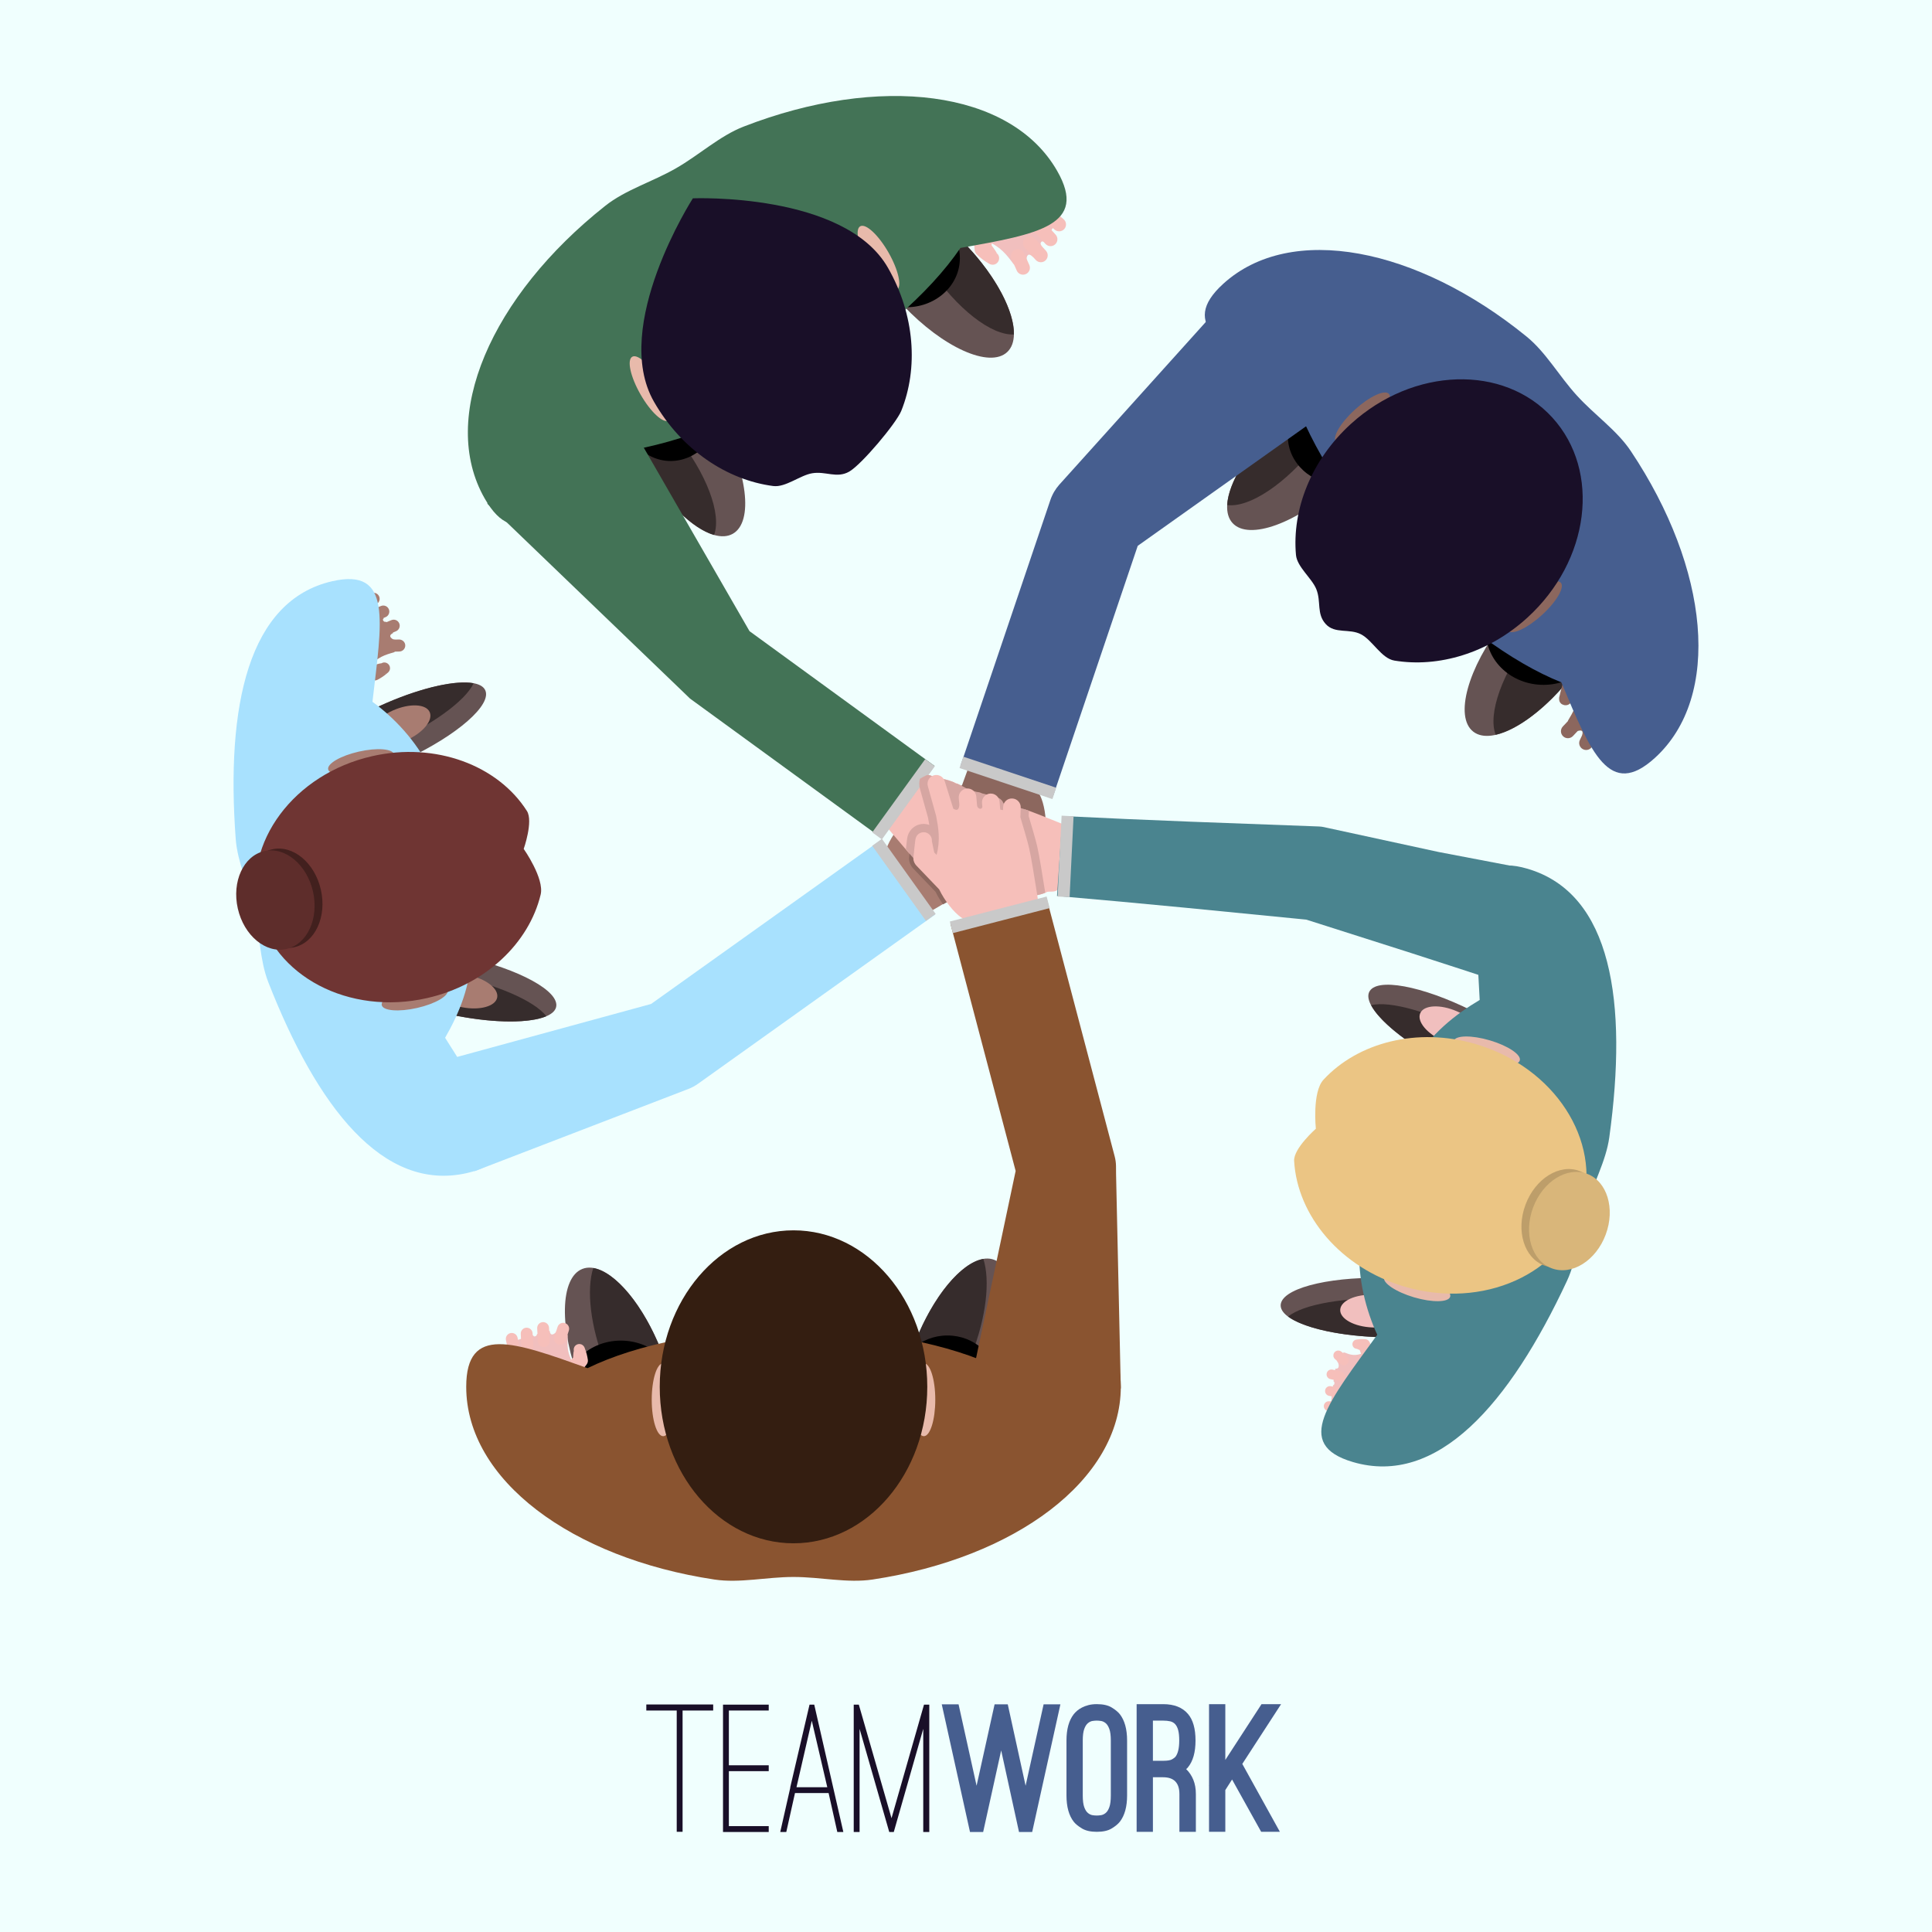 <?xml version="1.0" encoding="utf-8"?>
<!-- Generator: Adobe Illustrator 27.5.0, SVG Export Plug-In . SVG Version: 6.00 Build 0)  -->
<svg version="1.1" id="Layer_1" xmlns="http://www.w3.org/2000/svg" xmlns:xlink="http://www.w3.org/1999/xlink" x="0px" y="0px"
	 viewBox="0 0 450 450" style="enable-background:new 0 0 450 450;" xml:space="preserve">
<rect style="fill:#F0FFFE;" width="450" height="450"/>
<g>
	<g>
		<path style="fill:#655353;" d="M373.31,131.698c4.432,3.45,1.268,14.915-7.061,25.605c-8.329,10.692-18.673,16.563-23.1,13.112
			c-4.43-3.45-1.268-14.915,7.063-25.605C358.541,134.119,368.885,128.248,373.31,131.698z"/>
		<path style="fill:#362C2C;" d="M356.906,147.614c-7.082,9.088-10.41,18.721-8.532,23.526c5.101-1.15,11.985-6.278,17.875-13.837
			c7.083-9.089,10.41-18.719,8.53-23.526C369.68,134.927,362.793,140.056,356.906,147.614z"/>
	</g>
	<g>
		<path style="fill:#655353;" d="M323.304,88.706c3.789,4.142-1.248,14.916-11.25,24.06c-10.002,9.148-21.183,13.205-24.971,9.061
			c-3.788-4.142,1.249-14.916,11.253-24.062C308.337,88.62,319.515,84.563,323.304,88.706z"/>
		<path style="fill:#362C2C;" d="M285.838,117.638c5.114,0.679,13.663-4.908,20.766-14.022c4.297-5.517,7.204-11.23,8.419-15.952
			c-4.884,1.324-10.976,4.878-16.687,10.102C290.816,104.639,286.106,112.432,285.838,117.638z"/>
	</g>
	<path d="M324.564,101.595c0,6.236-5.508,11.291-12.303,11.291c-6.792,0-12.301-5.055-12.301-11.291
		c0-6.236,5.509-11.293,12.301-11.293C319.057,90.302,324.564,95.358,324.564,101.595z"/>
	<path d="M372.864,147.251c0,6.772-5.98,12.263-13.36,12.263c-7.377,0-13.358-5.491-13.358-12.263
		c0-6.773,5.982-12.263,13.358-12.263C366.884,134.988,372.864,140.479,372.864,147.251z"/>
	<path style="fill:#8C675E;" d="M221.092,191.682c-0.446,1.535-1.292,5.49-1.656,7.216l-1.115,1.871
		c-0.571,0.951-0.255,2.186,0.695,2.752c0.953,0.565,2.184,0.256,2.752-0.7l0.371-0.619c0.158,0.131,0.332,0.273,0.497,0.409
		l-0.737,1.687c-0.444,1.014,0.019,2.201,1.033,2.644c1.02,0.443,2.202-0.02,2.645-1.037l0.325-0.756
		c0.267-0.339,0.527-0.278,0.701-0.134c0.14,0.104,0.385,0.342,0.24,0.912l-0.844,1.927c-0.445,1.014,0.011,2.2,1.029,2.644
		c1.021,0.447,2.204-0.016,2.646-1.031l0.565-1.282c0.161-0.294,0.436-0.737,0.784-0.855c0.456-0.157,0.841,0.41,1.027,0.926
		l-0.199,1.958c-0.113,1.103,0.684,2.091,1.791,2.203c1.102,0.115,2.089-0.686,2.204-1.787l0.216-2.116
		c0.032-0.045,0.084-0.105,0.099-0.145c0.816-2.536,1.818-5.252,4.197-7.768l0.181,0.666l-0.263,0.884l-0.3,0.968l-0.141,0.456
		l-0.058,0.185c0.016-0.052,0.084-0.142,0.179-0.237c-0.141,0.173-0.268,0.365-0.347,0.588c-0.049,0.158-0.122,0.38-0.11,0.757
		c0.002,0.358,0.198,0.946,0.607,1.311c0.899,0.696,1.397,0.51,1.591,0.496c0.548-0.048,1.282-0.737,1.376-1.004l0.194-0.264
		l0.326-0.462l0.614-0.877l1.191-1.742c0.27-0.396,0.377-0.91,0.241-1.41l-0.086-0.315l-1.971-7.314
		c0.146-2.959-0.407-6.099-1.288-7.929c-0.037-0.083-0.088-0.168-0.141-0.251c-0.345-0.535,0.057-2.189-0.746-2.776
		c-4.343-3.174-15.057-5.678-15.057-5.678S222.191,187.856,221.092,191.682z M240.27,203.261c-0.031,0.025-0.064,0.045-0.095,0.068
		C240.209,203.306,240.236,203.283,240.27,203.261z M243.139,205.328c0.083-0.234,0.105-0.476,0.095-0.708
		c-0.002,0.007,0.002,0.015,0.002,0.017C243.249,204.99,243.185,205.192,243.139,205.328z"/>
	<path style="fill:#8C675E;" d="M389.771,157.086c0,0-7.181-5.223-11.411-6.199c-0.781-0.181-1.579,0.936-2.09,1.009
		c-0.078,0.011-0.154,0.025-0.227,0.045c-1.583,0.428-3.792,1.748-5.522,3.397l-5.505,2.656l-0.237,0.113
		c-0.376,0.181-0.634,0.518-0.735,0.891l-0.433,1.646l-0.214,0.837l-0.107,0.443l-0.064,0.259c-0.111,0.198-0.144,1.009,0.114,1.369
		c0.094,0.128,0.244,0.529,1.143,0.71c0.44,0.059,0.901-0.132,1.121-0.321c0.238-0.191,0.334-0.353,0.405-0.467
		c0.096-0.165,0.148-0.344,0.175-0.52c-0.008,0.108-0.027,0.196-0.051,0.235l0.083-0.133l0.203-0.327l0.435-0.694l0.401-0.627
		l0.502-0.241c-0.281,2.78-1.412,4.826-2.529,6.662c-0.017,0.03-0.024,0.094-0.038,0.138l-1.177,1.247
		c-0.61,0.651-0.58,1.676,0.072,2.29c0.652,0.616,1.675,0.582,2.289-0.068l1.091-1.157c0.411-0.157,0.961-0.22,1.109,0.138
		c0.11,0.278-0.016,0.679-0.11,0.934l-0.483,1.018c-0.388,0.807-0.045,1.775,0.766,2.16c0.808,0.388,1.772,0.043,2.158-0.765
		l0.729-1.532c0.273-0.389,0.547-0.365,0.684-0.334c0.179,0.032,0.355,0.158,0.288,0.498l-0.289,0.598
		c-0.388,0.808-0.045,1.774,0.762,2.163c0.808,0.386,1.777,0.042,2.159-0.763l0.642-1.339c0.171,0.028,0.349,0.059,0.513,0.087
		l-0.184,0.554c-0.282,0.849,0.177,1.766,1.027,2.049c0.846,0.281,1.768-0.178,2.048-1.028l0.554-1.667
		c0.859-1.132,2.829-3.737,3.531-4.818C385.127,165.539,389.771,157.086,389.771,157.086z M366.188,162.721
		c-0.002-0.031-0.007-0.063-0.008-0.094C366.184,162.66,366.185,162.688,366.188,162.721z M363.776,161.54
		c0.003,0,0.007-0.002,0.011-0.006c-0.146,0.117-0.281,0.258-0.383,0.431C363.463,161.864,363.552,161.719,363.776,161.54z"/>
	<g>
		<path style="fill:#465E8F;" d="M300.409,89.437c3.491,11.915,12.306,26.75,25.043,40.744
			c12.739,13.993,26.687,24.158,38.22,28.749c6.902,16.546,11.275,27.171,21.784,17.601c15.708-14.302,12.662-44.128-5.608-71.468
			c-3.248-4.862-8.391-8.353-12.579-12.952c-4.192-4.606-7.192-10.06-11.729-13.742c-25.51-20.748-54.914-26.567-70.621-12.267
			C274.408,75.669,284.58,81.016,300.409,89.437z"/>
		<g>
			<path style="fill:#8C675E;" d="M315.585,95.415c3.404-3.097,6.947-4.74,7.917-3.671c0.971,1.064-0.996,4.44-4.396,7.533
				c-3.4,3.096-6.945,4.741-7.914,3.672C310.217,101.883,312.191,98.507,315.585,95.415z"/>
			<path style="fill:#8C675E;" d="M359.14,143.252c3.401-3.094,5.368-6.467,4.397-7.533c-0.973-1.069-4.515,0.575-7.916,3.671
				c-3.399,3.095-5.369,6.468-4.397,7.535C352.194,147.992,355.741,146.348,359.14,143.252z"/>
			<path style="fill:#190F28;" d="M314.643,98.743c14.577-13.271,35.6-13.925,46.945-1.463c11.352,12.462,8.722,33.331-5.854,46.604
				c-9.113,8.296-20.737,11.667-30.946,9.98c-3.038-0.499-5.096-4.725-7.781-6.121c-2.728-1.42-6.073-0.034-8.221-2.391
				c-2.185-2.4-1.022-5.198-2.185-8.106c-1.025-2.566-4.492-5.194-4.743-7.989C300.91,118.764,305.343,107.21,314.643,98.743z"/>
		</g>
		<g>
			<g>
				<path style="fill:#465E8F;" d="M312.286,93.552l-49.345,35.045l3.201-4.837l-20.935,61.896l-21.497-7.271l20.935-61.896
					c0.467-1.381,1.193-2.602,2.107-3.626l1.094-1.212l40.499-44.979L312.286,93.552z"/>
			</g>
		</g>
	</g>
	<g>
		
			<rect x="233.442" y="169.684" transform="matrix(0.317 -0.948 0.948 0.317 -11.372 346.4)" style="fill:#C9C9C9;" width="2.79" height="22.824"/>
	</g>
</g>
<g>
	<g>
		<g>
			<path style="fill:#655353;" d="M69.346,180.191c-0.644-3.893,8.653-11.278,20.76-16.496c12.107-5.216,22.441-6.289,23.08-2.395
				c0.642,3.894-8.656,11.278-20.761,16.495C80.318,183.012,69.983,184.085,69.346,180.191z"/>
			<path style="fill:#362C2C;" d="M89.926,173.669c10.294-4.435,18.533-10.43,20.382-14.522c-3.989-0.744-11.643,0.861-20.202,4.548
				c-10.294,4.435-18.532,10.43-20.381,14.523C73.714,178.962,81.369,177.358,89.926,173.669z"/>
		</g>
		<path style="fill:#A87C71;" d="M86.095,172.032c-0.849-1.925,1.595-4.865,5.459-6.568c3.864-1.702,7.684-1.521,8.532,0.401
			c0.848,1.925-1.596,4.864-5.459,6.566C90.763,174.136,86.942,173.956,86.095,172.032z"/>
	</g>
	<g>
		<g>
			<path style="fill:#655353;" d="M82.688,225.033c0.216,3.94,10.893,9.135,23.843,11.604c12.95,2.467,23.272,1.273,23.05-2.666
				c-0.217-3.939-10.894-9.134-23.843-11.602C92.788,219.9,82.466,221.092,82.688,225.033z"/>
			<path style="fill:#362C2C;" d="M104.192,226.939c11.011,2.096,20.353,6.164,23.045,9.758c-3.733,1.59-11.553,1.684-20.708-0.061
				c-11.011-2.1-20.351-6.166-23.045-9.762C87.219,225.285,95.039,225.192,104.192,226.939z"/>
		</g>
		<path style="fill:#A87C71;" d="M100.808,229.365c-0.411,2.064,2.612,4.404,6.753,5.229c4.14,0.824,7.83-0.178,8.241-2.24
			c0.411-2.061-2.612-4.402-6.753-5.227C104.908,226.303,101.218,227.307,100.808,229.365z"/>
	</g>
	<g>
		<g>
			<path style="fill:#A87C71;" d="M70.747,142.648c0,0,7.221-2.425,9.695-3.015c1.284-0.308,5.225-0.876,5.225-0.876
				s1.811,2.422,3.723,5.269c-0.287,0.184-0.207,0.408-0.103,0.563c0.073,0.108,0.238,0.322,0.626,0.229
				c0.585,0.886,1.152,1.783,1.646,2.615c-0.154,0.08-0.574,0.303-0.657,0.607c-0.137,0.516,0.854,1.048,1.074,0.952
				c1.582,0.369,0.277,2.802-0.271,2.962c-1.863,0.52-3.883,1.113-5.628,3.328c-1.744,2.227-6.991,1.289-9.263-0.151
				c-0.056-0.035-0.112-0.075-0.168-0.122c-0.358-0.292-1.43-0.093-1.832-0.731C72.637,150.831,70.747,142.648,70.747,142.648z"/>
		</g>
		<g>
			<path style="fill:#A87C71;" d="M85.541,141.772c-0.476,0-0.94-0.242-1.204-0.68c-0.399-0.664-0.185-1.526,0.479-1.925
				l1.487-0.895c0.665-0.399,1.526-0.185,1.925,0.479c0.399,0.664,0.185,1.525-0.479,1.925l-1.486,0.894
				C86.037,141.708,85.787,141.772,85.541,141.772z"/>
		</g>
		<g>
			<path style="fill:#A87C71;" d="M86.421,145.026c-0.551,0-1.074-0.327-1.297-0.868c-0.295-0.716,0.045-1.537,0.761-1.832
				l2.856-1.179c0.715-0.295,1.536,0.045,1.832,0.762c0.296,0.715-0.045,1.536-0.761,1.832l-2.856,1.179
				C86.78,144.992,86.599,145.026,86.421,145.026z"/>
		</g>
		<g>
			<path style="fill:#A87C71;" d="M88.848,148.321c-0.551,0-1.073-0.326-1.297-0.866c-0.296-0.715,0.043-1.537,0.76-1.833
				l2.851-1.181c0.715-0.296,1.536,0.044,1.833,0.76c0.296,0.715-0.043,1.536-0.76,1.833l-2.851,1.181
				C89.208,148.287,89.026,148.321,88.848,148.321z"/>
		</g>
		<g>
			<path style="fill:#A87C71;" d="M90.525,151.813c-0.759,0-1.383-0.606-1.402-1.368c-0.019-0.775,0.594-1.417,1.368-1.437
				l2.466-0.06c0.772,0.016,1.418,0.594,1.437,1.369c0.019,0.774-0.594,1.417-1.368,1.436l-2.467,0.06
				C90.548,151.813,90.536,151.813,90.525,151.813z"/>
		</g>
		<g>
			<path style="fill:#A87C71;" d="M81.62,152.616c1.071,0.34,2.115,0.75,3.156,1.167c1.042,0.415,2.068,0.869,3.089,1.335
				l-1.364,0.031c0.403-0.152,0.811-0.297,1.228-0.414c0.207-0.064,0.418-0.115,0.624-0.163l0.299-0.058
				c0.05-0.01,0.082-0.014,0.11-0.011c-0.001,0.006-0.021,0.022-0.029,0.034l-0.015,0.02c0.02-0.014-0.038,0.027-0.101,0.083
				c-0.056,0.05-0.112,0.109-0.163,0.176c-0.102,0.133-0.182,0.296-0.222,0.456c-0.031,0.194-0.072,0.199-0.015,0.629
				c0.038,0.193,0.153,0.471,0.386,0.688c0.229,0.219,0.526,0.323,0.731,0.345c0.104,0.013,0.193,0.012,0.267,0.006l0.114-0.015
				l0.01-0.003l0.021-0.007c0.027-0.009,0.054-0.021,0.079-0.034c-0.688,0.211-1.416-0.175-1.627-0.863
				c-0.211-0.688,0.175-1.417,0.864-1.628l0.159-0.054l0.041-0.012l0.02-0.006l0.119-0.015c0.076-0.005,0.166-0.006,0.273,0.007
				c0.208,0.022,0.508,0.126,0.741,0.346c0.236,0.216,0.355,0.495,0.396,0.688c0.069,0.429,0.017,0.44-0.017,0.64
				c-0.046,0.163-0.129,0.332-0.237,0.47c-0.054,0.069-0.112,0.13-0.171,0.183l-0.108,0.089l-0.05,0.042l-0.098,0.078l-0.18,0.146
				l-0.288,0.238c-0.187,0.145-0.372,0.283-0.563,0.408c-0.376,0.256-0.766,0.479-1.161,0.688c-0.379,0.2-0.805,0.221-1.18,0.094
				l-0.185-0.063c-1.062-0.365-2.119-0.743-3.16-1.159c-1.042-0.413-2.081-0.835-3.093-1.326c-0.873-0.423-1.239-1.474-0.816-2.348
				C79.891,152.727,80.8,152.354,81.62,152.616z"/>
		</g>
	</g>
	<path style="fill:#A87C71;" d="M234.535,199.468c-0.349-1.004-1.444-1.539-2.452-1.188l-0.656,0.228
		c-0.035-0.197-0.072-0.4-0.11-0.607l1.583-0.785c0.953-0.473,1.342-1.628,0.869-2.581c-0.472-0.954-1.626-1.344-2.582-0.87
		l-0.755,0.375c-0.374,0.065-0.506-0.149-0.549-0.357c-0.036-0.156-0.069-0.483,0.384-0.813l1.816-0.898
		c0.953-0.472,1.344-1.627,0.872-2.58c-0.473-0.954-1.626-1.344-2.581-0.873l-1.272,0.629c-0.307,0.108-0.746,0.224-1.038,0.109
		c-0.416-0.164-0.38-0.796-0.215-1.285l1.391-1.346c0.765-0.74-1.934-2.649-2.699-1.91l-1.413,0.528
		c-0.076,0.021-0.142,0.046-0.192,0.077c-2.188,1.37-4.567,2.82-7.913,3.186l0.312-0.672l0.738-0.485l0.82-0.529l0.393-0.249
		c0.055-0.035,0.11-0.07,0.14-0.094c0.116-0.04,0.23-0.091,0.34-0.156c0.052-0.028,0.061-0.028,0.146-0.081l0.063-0.041
		c0.018-0.013,0.023-0.01,0.145-0.112c0.045-0.04,0.088-0.081,0.13-0.125l0.061-0.065c0.039-0.076-0.047,0.129,0.26-0.399
		c0.105-0.219,0.196-0.544,0.171-0.902c-0.021-0.358-0.168-0.705-0.332-0.929c-0.16-0.226-0.348-0.373-0.45-0.443
		c-0.056-0.038-0.115-0.074-0.18-0.107c-0.253-0.136-0.578-0.214-0.867-0.21c-0.071,0.001-0.142,0.005-0.208,0.014l-0.035,0.004
		l-0.041,0.006l-0.08,0.014l-0.134,0.029l-0.104,0.027l-0.121,0.032l-0.311,0.08l-0.52,0.134l-0.991,0.266l-1.953,0.543h0
		c-0.501,0.23-0.93,0.634-1.18,1.173l-3.041,6.536c-1.947,2.088-3.485,4.771-3.973,6.669c-0.022,0.085-0.04,0.178-0.052,0.271
		c-0.078,0.609-1.394,1.575-1.164,2.504c1.229,5.011,7.556,13.462,7.556,13.462s9.975-5.659,13.142-7.79
		c1.269-0.852,4.331-3.23,5.671-4.278l1.974-0.685C234.352,201.571,234.884,200.473,234.535,199.468z M217.856,183.285l0.037-0.024
		c0.051-0.029,0.023-0.008,0.041-0.015c-0.097,0.058-0.184,0.126-0.266,0.197c0.022-0.021,0.043-0.045,0.067-0.065
		C217.848,183.284,217.846,183.292,217.856,183.285z M217.542,183.575c-0.005,0.005-0.009,0.01-0.014,0.015
		C217.534,183.582,217.539,183.577,217.542,183.575z M216.42,188.435l0.001-0.001L216.42,188.435L216.42,188.435z"/>
	<g>
		<g>
			<path style="fill:#A8E1FE;" d="M102.111,247.371l50.908-13.904l-2.892,1.463l55.167-39.371l12.479,17.486l-55.168,39.369
				c-0.71,0.508-1.461,0.91-2.238,1.215l-0.654,0.25l-49.254,18.945L102.111,247.371z"/>
		</g>
	</g>
	<g>
		<path style="fill:#A8E1FE;" d="M103.673,241.719c3.225-5.598,6.045-12.256,6.14-20.042c0.095-8.522-2.401-11.314-4.825-21.328
			c-2.14-10.071-1.096-13.666-4.864-21.31c-3.228-6.537-8.367-11.923-13.373-15.576c2.184-18.788,4.65-31.271-9.339-28.091
			c-19.602,4.455-24.806,29.042-22.505,60.087c0.425,5.516,3.025,10.792,4.329,16.528c1.306,5.751,1.244,11.636,3.257,16.792
			c11.339,28.982,26.648,48.912,46.25,44.455C123.354,269.914,114.403,258.945,103.673,241.719z"/>
		<g>
			<g>
				<path style="fill:#A87C71;" d="M97.145,234.775c-4.248,0.965-7.926,0.674-8.23-0.664c-0.3-1.324,2.887-3.186,7.135-4.154
					c4.247-0.965,7.934-0.664,8.235,0.66C104.588,231.955,101.391,233.811,97.145,234.775z"/>
				<path style="fill:#A87C71;" d="M83.574,175.066c-4.247,0.964-7.437,2.817-7.134,4.155c0.301,1.322,3.982,1.629,8.229,0.665
					c4.249-0.965,7.441-2.836,7.14-4.159C91.506,174.392,87.82,174.1,83.574,175.066z"/>
				<path style="fill:#6F3533;" d="M99.479,232.473c-18.2,4.141-35.824-5.121-39.361-20.685
					c-3.536-15.555,8.355-31.523,26.554-35.659c14.852-3.375,29.314,2.165,36.058,12.766c1.523,2.402-0.748,8.832-0.748,8.832
					s4.854,6.887,3.947,10.638C123.225,219.615,113.132,229.373,99.479,232.473z"/>
			</g>
		</g>
		<path style="fill:#42201E;" d="M68.568,220.618c-4.83,1.1-9.923-3.112-11.354-9.413c-1.429-6.288,1.342-12.283,6.173-13.382
			c4.84-1.1,9.92,3.113,11.349,9.403C76.167,213.523,73.409,219.518,68.568,220.618z"/>
		<path style="fill:#5E2D2B;" d="M66.731,221.035c-4.829,1.098-9.908-3.116-11.339-9.414c-1.43-6.29,1.329-12.282,6.159-13.38
			c4.843-1.1,9.921,3.111,11.35,9.401C74.332,213.94,71.575,219.935,66.731,221.035z"/>
	</g>
	<g>
		
			<rect x="209.191" y="194.221" transform="matrix(0.813 -0.582 0.582 0.813 -79.96 160.848)" style="fill:#C9C9C9;" width="2.789" height="21.527"/>
	</g>
</g>
<g>
	<g>
		<g>
			<path style="fill:#F1BFBE;" d="M319.42,332.893c0,0-4.901-1.549-6.465-2.275c-0.811-0.379-3.119-1.84-3.119-1.84
				s0.249-2.869,0.649-6.133c0.238-0.014,0.302-0.232,0.326-0.41c0.017-0.125,0.034-0.381-0.211-0.496
				c0.131-1.012,0.273-2.023,0.425-2.947c0.119,0.014,0.445,0.035,0.636-0.174c0.321-0.355,0.069-1.275-0.092-1.303
				c-0.635-1.074,1.223-2.434,1.585-2.293c1.212,0.486,2.541,0.992,4.521,0.027c1.982-0.967,4.231,2.367,4.702,4.656
				c0.011,0.057,0.019,0.117,0.026,0.182c0.042,0.414,0.69,0.775,0.587,1.496C322.432,325.268,319.42,332.893,319.42,332.893z"/>
			<g>
				<path style="fill:#F6BFBA;" d="M309.484,328.665c-0.627,0-1.137-0.507-1.14-1.134c-0.003-0.63,0.505-1.143,1.134-1.146
					l1.204-0.006c0.002,0,0.004,0,0.006,0c0.627,0,1.137,0.507,1.14,1.134c0.003,0.63-0.505,1.143-1.134,1.146l-1.204,0.006
					C309.488,328.665,309.486,328.665,309.484,328.665z"/>
			</g>
			<g>
				<path style="fill:#F6BFBA;" d="M311.819,325.565c-0.077,0-0.156-0.008-0.235-0.024l-2.045-0.43
					c-0.616-0.13-1.01-0.733-0.881-1.35c0.13-0.615,0.732-1.012,1.35-0.881l2.045,0.43c0.616,0.13,1.01,0.733,0.881,1.35
					C312.82,325.197,312.347,325.565,311.819,325.565z"/>
			</g>
			<g>
				<path style="fill:#F6BFBA;" d="M312.175,321.681c-0.076,0-0.154-0.008-0.232-0.023l-2.047-0.424
					c-0.616-0.128-1.012-0.731-0.885-1.348c0.127-0.615,0.726-1.01,1.348-0.885l2.047,0.424c0.616,0.128,1.012,0.732,0.885,1.348
					C313.179,321.31,312.704,321.681,312.175,321.681z"/>
			</g>
			<g>
				<path style="fill:#F6BFBA;" d="M313.009,318.007c-0.271,0-0.541-0.096-0.759-0.289l-1.301-1.16
					c-0.47-0.419-0.511-1.14-0.092-1.609c0.421-0.469,1.139-0.51,1.609-0.092l1.301,1.16c0.47,0.419,0.511,1.14,0.092,1.609
					C313.634,317.878,313.322,318.007,313.009,318.007z"/>
			</g>
			<g>
				<g>
					<path style="fill:#F6BFBA;" d="M318.473,318.922c-0.397-0.826-0.732-1.674-1.067-2.525c-0.165-0.426-0.31-0.857-0.465-1.287
						c-0.148-0.434-0.319-0.855-0.446-1.297l1.084,0.871c-0.284-0.068-0.567-0.15-0.845-0.24c-0.139-0.051-0.277-0.092-0.407-0.15
						l-0.177-0.078c-0.03-0.014-0.038-0.021-0.041-0.035l0.065-0.012l0.049-0.01c0.205-0.022,0.466-0.143,0.622-0.318
						c0.077-0.102,0.124-0.109,0.248-0.416c0.122-0.271,0.024-0.81-0.21-1.029c-0.097-0.113-0.222-0.195-0.264-0.219l-0.013-0.004
						l-0.027-0.014c-0.036-0.016-0.075-0.031-0.113-0.039c0.551,0.195,0.839,0.801,0.643,1.352
						c-0.196,0.551-0.801,0.838-1.352,0.643c-0.057-0.018-0.111-0.037-0.165-0.063l-0.039-0.018l-0.021-0.01
						c-0.042-0.023-0.17-0.107-0.267-0.221c-0.237-0.225-0.338-0.766-0.219-1.041c0.118-0.31,0.171-0.322,0.252-0.422
						c0.167-0.18,0.436-0.305,0.649-0.328l0.077-0.012l0.121-0.014l0.184-0.021l0.269-0.031c0.167-0.023,0.326-0.027,0.484-0.037
						c0.315-0.008,0.623-0.002,0.93,0.021c0.434,0.035,0.794,0.295,0.978,0.656l0.107,0.215c0.207,0.41,0.369,0.836,0.556,1.254
						c0.178,0.42,0.366,0.836,0.536,1.26c0.333,0.852,0.665,1.703,0.936,2.576c0.232,0.754-0.19,1.553-0.943,1.787
						C319.497,319.877,318.774,319.549,318.473,318.922z"/>
				</g>
			</g>
		</g>
		<g>
			<g>
				<path style="fill:#655353;" d="M361.287,253.174c-2.652,2.922-14.215,0.219-25.82-6.031
					c-11.607-6.254-18.866-13.688-16.208-16.607c2.652-2.92,14.215-0.217,25.821,6.033
					C356.685,242.82,363.943,250.256,361.287,253.174z"/>
				<path style="fill:#362C2C;" d="M343.395,241.09c-9.867-5.316-19.682-8.053-24.037-6.961c1.891,3.588,7.904,8.592,16.108,13.014
					c9.868,5.314,19.682,8.049,24.037,6.959C357.611,250.512,351.601,245.508,343.395,241.09z"/>
			</g>
			<path style="fill:#F1BFBE;" d="M344.822,242.082c-0.837,1.93-4.654,2.133-8.527,0.451c-3.874-1.682-6.333-4.609-5.497-6.537
				c0.837-1.928,4.653-2.129,8.527-0.449C343.199,237.229,345.659,240.154,344.822,242.082z"/>
		</g>
		<g>
			<g>
				<path style="fill:#655353;" d="M346.069,305.67c-1.126,3.781-12.72,6.352-25.888,5.74c-13.169-0.611-22.931-4.17-21.799-7.951
					c1.127-3.783,12.719-6.35,25.888-5.74C337.439,298.33,347.2,301.891,346.069,305.67z"/>
				<path style="fill:#362C2C;" d="M324.71,302.522c-11.196-0.52-21.228,1.264-24.683,4.133c3.261,2.416,10.845,4.324,20.154,4.756
					c11.197,0.521,21.228-1.262,24.683-4.133C341.603,304.863,334.02,302.953,324.71,302.522z"/>
			</g>
			<path style="fill:#F1BFBE;" d="M327.438,305.672c-0.08,2.102-3.564,3.676-7.783,3.516c-4.22-0.162-7.573-1.996-7.494-4.098
				c0.079-2.102,3.564-3.674,7.782-3.514C324.162,301.738,327.519,303.57,327.438,305.672z"/>
		</g>
		<path style="fill:#F6BFBA;" d="M238.61,188.477c-1.406-0.469-5.11-1.422-6.596-1.8l-3.661-2.01
			c-0.879-0.482-1.985-0.161-2.47,0.72c-0.483,0.881-0.161,1.987,0.72,2.471l2.342,1.285c-0.103,0.113-0.207,0.229-0.314,0.347
			l-3.84-1.816c-0.91-0.429-1.993-0.041-2.423,0.867c-0.429,0.909-0.041,1.993,0.867,2.423l3.137,1.483
			c0.156,0.207,0.071,0.393-0.042,0.525c-0.102,0.122-0.331,0.353-0.872,0.175c-0.03,0.036-0.057,0.071-0.087,0.106l-4.134-1.732
			c-0.928-0.39-1.993,0.048-2.381,0.975c-0.388,0.927,0.048,1.993,0.975,2.381l4.037,1.691c0.092,0.101,0.169,0.207,0.201,0.319
			c0.107,0.368-0.29,0.676-0.709,0.85l-4.269-0.824c-0.985-0.193-1.941,0.455-2.131,1.442c-0.19,0.986,0.455,1.941,1.442,2.131
			l4.255,0.821c0.102,0.092,0.198,0.163,0.282,0.194c2.283,0.842,4.739,1.784,6.943,4.073l-0.685,0.155l-0.787-0.27l-0.867-0.309
			l-0.412-0.148c-0.057-0.021-0.115-0.042-0.15-0.05c-0.099-0.065-0.204-0.123-0.319-0.168c-0.052-0.022-0.056-0.029-0.148-0.063
			l-0.069-0.023l-0.035-0.01l-0.148-0.035c-0.059-0.011-0.116-0.019-0.176-0.023l-0.087-0.006l-0.085-0.001
			c-0.166,0.005-0.391,0.03-0.66,0.149c-0.268,0.113-0.564,0.351-0.742,0.637c-0.183,0.284-0.248,0.571-0.266,0.78
			c-0.009,0.104-0.007,0.2-0.002,0.272l0.01,0.092c0.009,0.061,0.02,0.126,0.037,0.189c0.063,0.258,0.2,0.521,0.367,0.712
			c0.35,0.359,0.299,0.267,0.371,0.337l0.094,0.073l0.238,0.185l0.399,0.311l0.77,0.588l1.533,1.144h0.001
			c0.46,0.242,1.01,0.329,1.556,0.206l6.648-1.5c2.683,0.25,5.576-0.15,7.275-0.881c0.078-0.031,0.155-0.071,0.234-0.117
			c0.497-0.294,1.982,0.131,2.542-0.575c3.035-3.813,5.702-13.425,5.702-13.425S242.034,189.619,238.61,188.477z M225.532,207.977
			l-0.021-0.007l-0.041-0.015c-0.055-0.022-0.023-0.014-0.038-0.022c0.098,0.039,0.198,0.064,0.297,0.083
			c-0.021-0.003-0.042-0.004-0.062-0.008L225.532,207.977z"/>
		<path style="fill:#4A848F;" d="M355.811,202.354c-14.643-4.313-12.137,9.886-11.161,30.555
			c-5.655,3.371-11.478,7.885-15.43,14.758c-4.323,7.531-3.494,11.26-6.319,21.367c-3.104,10.023-5.823,12.701-6.272,21.377
			c-0.385,7.416,1.52,14.729,4.162,20.482c-11.306,15.625-19.716,25.504-5.688,29.639c19.657,5.791,36.503-13.488,49.899-42.236
			c2.378-5.115,2.682-11.102,4.378-16.857c1.699-5.762,4.692-10.967,5.459-16.551C379.168,233.469,375.463,208.143,355.811,202.354z
			"/>
		<g>
			<g>
				<path style="fill:#E8BAAB;" d="M347,242.316c4.253,1.252,7.379,3.35,6.989,4.686c-0.395,1.332-4.159,1.402-8.412,0.148
					c-4.253-1.254-7.381-3.352-6.989-4.686C338.982,241.127,342.748,241.064,347,242.316z"/>
				<path style="fill:#E8BAAB;" d="M329.366,302.174c4.252,1.252,8.019,1.188,8.411-0.148c0.392-1.336-2.735-3.434-6.988-4.684
					c-4.255-1.254-8.018-1.191-8.412,0.147C321.983,298.82,325.112,300.92,329.366,302.174z"/>
				<path style="fill:#EBC584;" d="M343.778,243.201c18.245,5.373,29.313,22.379,24.718,37.975
					c-4.596,15.594-23.112,23.881-41.357,18.504c-14.882-4.385-24.984-16.508-25.712-29.289c-0.163-2.887,5.06-7.484,5.06-7.484
					s-0.889-8.537,1.777-11.42C316.264,242.826,330.1,239.17,343.778,243.201z"/>
			</g>
		</g>
		<g>
			<g>
				<g>
					<path style="fill:#4A848F;" d="M353.857,230.215l-12.534-4.141l-12.555-4.066l-25.142-8.013l2.085,0.346l-29.749-2.925
						l-14.879-1.402L246.2,208.69l1.263-18.619l14.925,0.696l14.934,0.619l29.871,1.116c0.389,0.014,0.769,0.062,1.137,0.139
						l0.948,0.207l25.787,5.594l16.47,3.143l7.922,3.811L353.857,230.215z"/>
				</g>
			</g>
		</g>
		<g>
			<path style="fill:#BD9E6A;" d="M367.884,272.74c4.667,1.742,6.626,8.086,4.354,14.172c-2.264,6.076-7.898,9.586-12.565,7.848
				c-4.673-1.744-6.622-8.084-4.357-14.16C357.586,274.516,363.211,270.998,367.884,272.74z"/>
			<path style="fill:#D9B67A;" d="M369.657,273.402c4.663,1.74,6.611,8.082,4.341,14.164c-2.267,6.076-7.887,9.592-12.554,7.853
				c-4.678-1.744-6.622-8.084-4.358-14.158C359.356,275.174,364.979,271.658,369.657,273.402z"/>
		</g>
	</g>
	<g>
		
			<rect x="238.659" y="198.067" transform="matrix(0.049 -0.999 0.999 0.049 36.782 437.542)" style="fill:#C9C9C9;" width="18.859" height="2.788"/>
	</g>
</g>
<g>
	<g>
		<g>
			<g>
				<path style="fill:#655353;" d="M146.528,81.602c4.887-2.763,14.256,4.561,20.924,16.359c6.671,11.799,8.118,23.605,3.229,26.366
					c-4.887,2.763-14.255-4.563-20.925-16.362C143.087,96.168,141.641,84.364,146.528,81.602z"/>
				<path style="fill:#362C2C;" d="M166.32,124.601c1.809-4.831-1.717-14.416-9.007-23.38c-4.412-5.426-9.329-9.54-13.657-11.784
					c0.195,5.057,2.291,11.79,6.101,18.528C154.77,116.834,161.306,123.173,166.32,124.601z"/>
			</g>
			<path d="M159.342,83.392c6.012,1.383,9.665,7.815,8.157,14.366c-1.508,6.551-7.604,10.738-13.617,9.354
				c-6.013-1.383-9.665-7.815-8.158-14.366C147.233,86.195,153.329,82.007,159.342,83.392z"/>
		</g>
		<g>
			<g>
				<path style="fill:#655353;" d="M200.892,46.326c-4.08,3.857,0.163,14.968,9.476,24.813c9.313,9.85,20.167,14.706,24.246,10.847
					c4.08-3.856-0.164-14.966-9.476-24.814C215.826,47.325,204.971,42.468,200.892,46.326z"/>
				<path style="fill:#362C2C;" d="M236.158,77.898c-5.147,0.307-13.269-5.885-19.691-15.49c-3.887-5.814-6.372-11.724-7.241-16.521
					c4.775,1.674,10.595,5.661,15.911,11.285C232.137,64.573,236.27,72.688,236.158,77.898z"/>
			</g>
			<path d="M198.391,59.066c-0.464,6.377,4.791,11.956,11.739,12.461c6.946,0.505,12.954-4.256,13.417-10.632
				c0.463-6.377-4.791-11.956-11.739-12.46C204.861,47.93,198.854,52.689,198.391,59.066z"/>
		</g>
		<g>
			<path style="fill:#F1BFBE;" d="M235.776,35.053c0,0,5.895,7.322,7.662,9.905c0.921,1.341,3.357,5.574,3.357,5.574
				s-1.646,2.791-3.683,5.825c-0.325-0.262-0.517-0.103-0.628,0.063c-0.079,0.116-0.221,0.368,0.057,0.774
				c-0.64,0.934-1.298,1.85-1.923,2.665c-0.155-0.146-0.584-0.546-0.934-0.543c-0.598,0.008-0.681,1.287-0.477,1.502
				c0.362,1.888-2.761,1.191-3.181,0.628c-1.411-1.922-2.972-3.998-6.076-5.254c-3.115-1.253-4.612-7.422-4.194-10.418
				c0.009-0.074,0.024-0.149,0.046-0.226c0.132-0.494-0.576-1.629-0.106-2.28C228.229,39.743,235.776,35.053,235.776,35.053z"/>
			<g>
				<path style="fill:#F6BFBA;" d="M246.695,53.88c-0.367,0-0.737-0.126-1.038-0.384l-1.62-1.384
					c-0.673-0.574-0.752-1.584-0.178-2.256c0.573-0.672,1.584-0.753,2.256-0.177l1.62,1.384c0.673,0.574,0.752,1.584,0.178,2.256
					C247.597,53.69,247.147,53.88,246.695,53.88z"/>
			</g>
			<g>
				<path style="fill:#F6BFBA;" d="M244.691,57.332c-0.436,0-0.871-0.178-1.186-0.527l-2.557-2.827
					c-0.594-0.656-0.543-1.668,0.113-2.261c0.656-0.593,1.67-0.54,2.26,0.113l2.557,2.827c0.594,0.656,0.543,1.668-0.113,2.261
					C245.459,57.195,245.074,57.332,244.691,57.332z"/>
			</g>
			<g>
				<path style="fill:#F6BFBA;" d="M242.435,61.08c-0.436,0-0.87-0.177-1.186-0.526l-2.557-2.821
					c-0.594-0.655-0.544-1.667,0.111-2.261c0.652-0.592,1.667-0.544,2.26,0.111l2.557,2.821c0.594,0.655,0.544,1.667-0.111,2.261
					C243.203,60.943,242.818,61.08,242.435,61.08z"/>
			</g>
			<g>
				<path style="fill:#F6BFBA;" d="M238.288,63.979c-0.613,0-1.198-0.354-1.463-0.95l-1.221-2.743
					c-0.359-0.808,0.004-1.753,0.812-2.113c0.806-0.358,1.754,0.004,2.112,0.811l1.221,2.743c0.359,0.808-0.004,1.753-0.811,2.113
					C238.727,63.934,238.506,63.979,238.288,63.979z"/>
			</g>
			<g>
				<g>
					<path style="fill:#F6BFBA;" d="M230.624,50.052c0.287,2.585,0.354,5.181,0.363,7.779l-0.553-1.288
						c0.344,0.406,0.685,0.817,0.997,1.252c0.159,0.213,0.309,0.437,0.453,0.656c0.067,0.113,0.142,0.222,0.198,0.327
						c0.033,0.056,0.054,0.098,0.066,0.135c0,0.007-0.023-0.005-0.033-0.006l-0.021-0.005c0.056,0.042-0.159-0.119-0.315-0.173
						c-0.173-0.07-0.373-0.108-0.561-0.105c-0.093,0.001-0.183,0.011-0.266,0.027l-0.135,0.033c-0.073,0.02-0.161,0.048-0.263,0.097
						c-0.198,0.092-0.494,0.295-0.684,0.66c-0.195,0.362-0.195,0.783-0.131,1.029c0.03,0.128,0.07,0.228,0.107,0.307
						c0.045,0.088,0.081,0.143,0.068,0.123l0.006,0.007l0.013,0.015l0.056,0.052c-0.499-0.651-0.377-1.584,0.274-2.084
						c0.65-0.5,1.584-0.377,2.083,0.274l0.115,0.135l0.027,0.035l0.014,0.018c-0.012-0.02,0.025,0.038,0.069,0.128
						c0.039,0.081,0.08,0.183,0.111,0.313c0.065,0.25,0.066,0.675-0.129,1.041c-0.188,0.369-0.482,0.577-0.679,0.673
						c-0.216,0.104-0.335,0.122-0.4,0.133c-0.087,0.015-0.181,0.023-0.277,0.022c-0.193-0.001-0.403-0.043-0.583-0.118
						c-0.164-0.058-0.387-0.222-0.337-0.186l-0.06-0.036l-0.111-0.072l-0.232-0.138l-0.383-0.238
						c-0.239-0.16-0.471-0.32-0.689-0.491c-0.446-0.334-0.856-0.7-1.26-1.073c-0.318-0.296-0.498-0.685-0.535-1.086l-0.018-0.202
						c-0.233-2.588-0.411-5.179-0.367-7.779c0.018-1.107,0.93-1.99,2.037-1.973C229.684,48.285,230.515,49.063,230.624,50.052z"/>
				</g>
			</g>
		</g>
		<path style="fill:#F6BFBA;" d="M235.695,198.062l-1.545-1.123c-0.032-0.068-0.066-0.127-0.104-0.169
			c-1.652-1.838-3.41-3.844-4.308-6.939l0.686,0.184l0.581,0.616l0.631,0.685l0.299,0.327c0.04,0.044,0.082,0.089,0.107,0.113
			c0.059,0.108,0.127,0.212,0.211,0.308c0.036,0.044,0.037,0.053,0.103,0.125l0.05,0.053c0.02,0.018,0.011,0.018,0.13,0.117
			c0.045,0.036,0.093,0.071,0.141,0.103l0.073,0.046l0.038,0.021l0.018,0.01c0.059,0.032,0.145,0.072,0.238,0.105
			c0.188,0.066,0.452,0.121,0.759,0.09c0.306-0.028,0.631-0.161,0.857-0.335c0.231-0.172,0.37-0.361,0.46-0.513
			c0.052-0.09,0.071-0.134,0.079-0.152l0.039-0.093c0.102-0.253,0.145-0.575,0.105-0.858c-0.069-0.379-0.07-0.288-0.075-0.333
			l-0.026-0.077l-0.054-0.131l-0.043-0.097l-0.051-0.113l-0.127-0.282l-0.212-0.47l-0.416-0.893l-0.837-1.754v0
			c-0.3-0.432-0.749-0.768-1.297-0.916l-6.67-1.799c-2.289-1.493-5.071-2.501-6.941-2.649c-0.086-0.007-0.174-0.008-0.266-0.003
			c-0.585,0.026-1.713-1.056-2.549-0.688c-4.527,1.984-11.46,9.342-11.46,9.342s6.981,8.478,9.511,11.119
			c1.013,1.058,3.759,3.553,4.969,4.645l0.973,1.751c0.337,0.607,0.966,0.949,1.614,0.949c0.303,0,0.611-0.075,0.895-0.233
			c0.891-0.495,1.211-1.618,0.716-2.508l-0.322-0.58c0.18-0.065,0.365-0.133,0.554-0.203l0.998,1.362
			c0.361,0.493,0.921,0.754,1.489,0.754c0.379,0,0.761-0.116,1.089-0.357c0.822-0.602,1-1.756,0.398-2.578l-0.476-0.649
			c-0.129-0.344,0.052-0.505,0.244-0.582c0.145-0.059,0.449-0.148,0.837,0.239l1.138,1.555c0.361,0.494,0.922,0.755,1.49,0.755
			c0.378,0,0.759-0.116,1.088-0.356c0.822-0.602,1.001-1.756,0.398-2.578l-0.804-1.098c-0.15-0.272-0.331-0.667-0.273-0.96
			c0.086-0.421,0.692-0.491,1.183-0.415l1.494,1.087c0.327,0.238,0.707,0.353,1.083,0.353c0.57,0,1.133-0.263,1.494-0.759
			C236.701,199.815,236.52,198.661,235.695,198.062z M234.79,189.75l0.03,0.032c0.037,0.044,0.014,0.023,0.023,0.039
			c-0.071-0.083-0.15-0.154-0.233-0.22c0.024,0.017,0.05,0.034,0.073,0.052C234.794,189.747,234.779,189.739,234.79,189.75z"/>
		<g>
			<path style="fill:#437356;" d="M139.792,105.769c12.743-0.844,29.608-6.382,46.502-16.05
				c16.899-9.671,30.219-21.405,37.405-31.964c18.152-3.239,29.797-5.253,22.537-17.947c-10.855-18.964-41.484-22.568-73.022-10.323
				c-5.604,2.175-10.258,6.564-15.814,9.742c-5.558,3.181-11.705,4.975-16.417,8.712c-26.525,20.983-38.937,49.212-28.085,68.172
				C120.158,128.805,127.797,119.786,139.792,105.769z"/>
			<g>
				<path style="fill:#E8BAAB;" d="M149.184,91.862c-2.351-4.107-3.208-8.028-1.922-8.767c1.29-0.738,4.237,1.991,6.587,6.097
					c2.346,4.103,3.208,8.028,1.918,8.766C154.477,98.696,151.528,95.967,149.184,91.862z"/>
				<path style="fill:#E8BAAB;" d="M206.944,58.804c-2.35-4.103-5.297-6.833-6.585-6.096c-1.291,0.737-0.429,4.665,1.917,8.768
					c2.352,4.103,5.301,6.835,6.59,6.096C210.153,66.839,209.291,62.91,206.944,58.804z"/>
				<path style="fill:#190F28;" d="M152.315,93.555c-10.075-17.602,9.07-47.364,9.07-47.364s35.359-1.426,45.434,16.176
					c6.295,11.002,7.086,23.43,3.112,33.311c-1.179,2.935-9.273,12.531-12.121,14.164c-2.9,1.659-5.447-0.135-8.627,0.387
					c-2.807,0.457-6.222,3.346-9.081,2.976C169.354,111.816,158.737,104.782,152.315,93.555z"/>
			</g>
		</g>
		<g>
			<g>
				<polygon style="fill:#437356;" points="143.789,93.58 175.068,147.862 172.995,145.858 217.67,178.39 205.396,195.247 
					160.72,162.714 158.646,160.711 113.482,117.292 				"/>
			</g>
		</g>
	</g>
	<g>
		
			<rect x="199.964" y="184.616" transform="matrix(0.586 -0.81 0.81 0.586 -63.563 247.664)" style="fill:#C9C9C9;" width="21.05" height="2.789"/>
	</g>
</g>
<g>
	<g>
		<path style="fill:#655353;" d="M135.646,295.555c5.227-2.051,13.476,6.518,18.422,19.135c4.948,12.617,4.722,24.51-0.504,26.557
			c-5.226,2.049-13.474-6.518-18.421-19.137C130.196,309.494,130.422,297.602,135.646,295.555z"/>
		<path style="fill:#362C2C;" d="M140.97,317.781c4.205,10.728,10.792,18.504,15.884,19.34c1.612-4.973,0.713-13.512-2.786-22.432
			c-4.205-10.729-10.792-18.502-15.884-19.338C136.572,300.324,137.472,308.865,140.97,317.781z"/>
	</g>
	<g>
		<path style="fill:#655353;" d="M231.583,293.441c-5.227-2.051-13.475,6.518-18.421,19.135c-4.947,12.617-4.722,24.51,0.506,26.557
			c5.226,2.051,13.473-6.518,18.419-19.137C237.035,307.381,236.809,295.488,231.583,293.441z"/>
		<path style="fill:#362C2C;" d="M226.261,315.67c-4.206,10.727-10.792,18.502-15.884,19.34c-1.613-4.975-0.713-13.514,2.785-22.434
			c4.206-10.729,10.792-18.502,15.883-19.336C230.658,298.211,229.758,306.75,226.261,315.67z"/>
	</g>
	<ellipse cx="220.678" cy="321.531" rx="11.409" ry="10.473"/>
	<ellipse cx="144.606" cy="324.211" rx="13.031" ry="11.961"/>
	<path style="fill:#8C675E;" d="M242.965,210.838c-0.208,0.086-0.444,0.139-0.715,0.139c-2.335,0-2.335-3.621,0-3.621
		c0.064,0,0.121,0.013,0.183,0.018c-0.566-3.619-1.269-7.891-1.742-9.991c-0.353-1.583-1.495-5.428-2.021-7.176l0.078-2.175
		c0.001-1.65-1.29-2.99-2.929-3.049l-0.147-0.003c-0.793,0-1.514,0.304-2.052,0.806c-0.44-1.156-1.553-1.954-2.857-1.954
		c-0.085,0-0.17,0.004-0.263,0.011c-0.896,0.08-1.668,0.533-2.169,1.198c-0.307-1.367-1.543-2.389-2.971-2.389
		c-0.091,0-0.183,0.004-0.273,0.012c-1.585,0.14-2.781,1.444-2.782,3.034c0,0.051,0.002,0.102,0.004,0.153l-0.973-3.114
		c-0.548,0.169-1.17,0.075-1.7-0.457c-0.222-0.223-0.672-0.438-1.195-0.564c-0.585-0.141-0.96-0.186-1.608-0.156
		c-0.622,0.029-1.072-0.21-1.361-0.574c-0.277,0.461-0.439,0.995-0.44,1.563c0,0.309,0.047,0.615,0.139,0.912l1.9,6.082
		c-0.025,0.14-0.037,0.271-0.037,0.394c0.001,0.106,0.01,0.204,0.027,0.297c0.22,1.154,0.483,2.54,0.57,4.005l-0.019-0.031
		c-0.206-0.324-0.454-0.59-0.751-0.809c-0.436-0.327-1.025-0.537-1.56-0.561c-0.058-0.003-0.115-0.005-0.171-0.005
		c-0.537,0-0.966,0.147-1.226,0.268c-0.171,0.079-0.309,0.161-0.452,0.259l-0.127,0.094c-0.08,0.064-0.16,0.133-0.235,0.206
		c-0.326,0.314-0.594,0.741-0.754,1.228c-0.098,0.364-0.129,0.529-0.138,0.665l-0.25,2.188l-0.222,2.226l0.005,0.079
		c0.05,0.844,0.399,1.645,0.983,2.254l5.202,5.429c0.49,0.996,1.089,1.989,1.74,2.914c0.52-0.263,1.01-0.579,1.514-0.873
		c0.853-0.498,1.978-0.202,2.477,0.649c0.21,0.357,0.271,0.762,0.218,1.15c1.233,0.669,1.173,2.749-0.182,3.279
		c0.066,0.1,0.138,0.215,0.195,0.307c0.427,0.688,1.012,1.63,2.096,1.771c0.597,0.078,1.279,0.118,2.025,0.118
		c0.001,0,0.001,0,0.002,0c5.794,0,14.28-2.346,14.639-2.445l0.849-0.236l-0.128-0.872
		C243.34,213.353,243.189,212.328,242.965,210.838z"/>
	<g>
		<path style="fill:#F1BFBE;" d="M116.849,328.164c0,0,0.1-7.541,0.36-10.051c0.133-1.305,0.885-5.193,0.885-5.193
			s2.827-0.98,6.078-1.932c0.077,0.328,0.31,0.318,0.485,0.266c0.125-0.033,0.376-0.125,0.418-0.523
			c1.009-0.287,2.021-0.551,2.95-0.766c0.025,0.168,0.093,0.633,0.349,0.801c0.432,0.285,1.246-0.492,1.227-0.727
			c0.852-1.381,2.682,0.578,2.648,1.143c-0.124,1.914-0.232,3.998,1.251,6.311c1.49,2.314-1.079,6.984-3.145,8.695
			c-0.05,0.041-0.108,0.082-0.167,0.119c-0.385,0.252-0.549,1.324-1.271,1.51C125.024,328.836,116.849,328.164,116.849,328.164z"/>
		<g>
			<path style="fill:#F6BFBA;" d="M119.542,314.906c-0.641,0-1.216-0.449-1.351-1.102l-0.346-1.672
				c-0.155-0.746,0.326-1.478,1.072-1.632c0.748-0.155,1.477,0.326,1.632,1.073l0.346,1.672c0.155,0.746-0.326,1.478-1.072,1.632
				C119.729,314.897,119.635,314.906,119.542,314.906z"/>
		</g>
		<g>
			<path style="fill:#F6BFBA;" d="M122.833,315.051c-0.729,0-1.339-0.571-1.378-1.308l-0.162-3.047
				c-0.041-0.762,0.544-1.412,1.306-1.452c0.769-0.022,1.412,0.545,1.452,1.306l0.162,3.047c0.041,0.762-0.544,1.412-1.306,1.452
				C122.883,315.05,122.858,315.051,122.833,315.051z"/>
		</g>
		<g>
			<path style="fill:#F6BFBA;" d="M126.666,313.75c-0.729,0-1.337-0.569-1.378-1.306l-0.166-3.045
				c-0.042-0.762,0.542-1.412,1.304-1.454c0.775-0.027,1.412,0.542,1.454,1.304l0.167,3.045c0.042,0.762-0.542,1.412-1.304,1.454
				C126.717,313.749,126.691,313.75,126.666,313.75z"/>
		</g>
		<g>
			<path style="fill:#F6BFBA;" d="M130.436,313.215c-0.139,0-0.28-0.021-0.419-0.065c-0.727-0.23-1.128-1.008-0.897-1.734
				l0.747-2.346c0.231-0.727,1.008-1.131,1.735-0.896c0.727,0.23,1.128,1.008,0.897,1.734l-0.746,2.346
				C131.565,312.84,131.021,313.215,130.436,313.215z"/>
		</g>
		<g>
			<g>
				<path style="fill:#F6BFBA;" d="M129.559,320.887c0.661-0.91,1.379-1.771,2.102-2.627c0.722-0.857,1.475-1.689,2.239-2.512
					l-0.396,1.256c-0.011-0.426-0.012-0.855,0.014-1.283c0.009-0.213,0.03-0.426,0.052-0.635l0.044-0.299
					c0.008-0.051,0.014-0.082,0.026-0.107c0.005,0.002,0.014,0.025,0.021,0.037l0.013,0.02c-0.006-0.023,0.013,0.047,0.044,0.123
					c0.029,0.072,0.067,0.143,0.113,0.215c0.092,0.141,0.222,0.27,0.36,0.359c0.169,0.088,0.17,0.135,0.599,0.215
					c0.197,0.025,0.498-0.002,0.769-0.154c0.273-0.15,0.454-0.393,0.536-0.57c0.168-0.461,0.085-0.32,0.106-0.352v-0.02
					c0-0.027-0.002-0.055-0.005-0.082c-0.028,0.709-0.624,1.26-1.332,1.23c-0.708-0.027-1.259-0.623-1.231-1.33l0.001-0.162
					l0.002-0.043c0.022-0.035-0.061,0.096,0.111-0.369c0.083-0.182,0.266-0.428,0.54-0.58c0.272-0.156,0.574-0.185,0.772-0.164
					c0.433,0.068,0.437,0.127,0.609,0.221c0.14,0.096,0.273,0.23,0.368,0.379c0.047,0.072,0.087,0.148,0.117,0.223l0.047,0.131
					l0.022,0.061l0.039,0.117l0.077,0.213l0.127,0.344c0.073,0.223,0.141,0.439,0.193,0.658c0.116,0.432,0.195,0.867,0.261,1.303
					c0.061,0.406-0.05,0.799-0.28,1.102l-0.116,0.154c-0.68,0.893-1.372,1.777-2.094,2.633c-0.721,0.859-1.448,1.713-2.231,2.52
					c-0.665,0.685-1.761,0.701-2.447,0.037C129.127,322.537,129.06,321.572,129.559,320.887z"/>
			</g>
		</g>
	</g>
	<path style="fill:#D6A6A2;" d="M238.61,188.477c-1.004-0.335-3.172-0.914-4.875-1.357l-0.232-0.484v0
		c-0.3-0.432-0.749-0.768-1.297-0.916l-3.809-1.027l-0.045-0.024c-0.268-0.148-0.558-0.211-0.845-0.215l-1.972-0.532
		c-0.82-0.535-1.704-1.004-2.586-1.397c-0.2,0.15-0.815-0.339-0.815-0.339c-1.296-0.507-2.547-0.834-3.54-0.913
		c-0.086-0.007-0.174-0.008-0.266-0.003c-0.585,0.026-1.713-1.056-2.549-0.688c-0.475,0.208-0.98,0.486-1.498,0.798
		c-0.115,0.374-0.181,0.769-0.181,1.178c0.001,0.403,0.062,0.801,0.181,1.182c0,0,1.837,6.528,1.872,6.704
		c0.098,0.518,0.206,1.091,0.302,1.698c-0.368-0.134-0.76-0.214-1.153-0.232l-0.176-0.004c-0.706,0-1.27,0.194-1.613,0.353
		c-0.221,0.101-0.399,0.206-0.619,0.358l-0.143,0.107c-0.108,0.085-0.213,0.177-0.309,0.27c-0.445,0.428-0.788,0.983-1.008,1.658
		c-0.132,0.496-0.162,0.693-0.168,0.836l-0.126,1.058l-0.122,1.111l-0.02,0.214c1.119,1.296,2.142,2.454,2.83,3.173
		c1.013,1.058,3.759,3.553,4.969,4.645l0.973,1.751c0.337,0.607,0.966,0.949,1.614,0.949c0.303,0,0.611-0.075,0.895-0.233
		c0.891-0.495,1.211-1.618,0.716-2.508l-0.322-0.58c0.18-0.065,0.365-0.133,0.554-0.203l0.998,1.362
		c0.005,0.007,0.012,0.011,0.017,0.018c-0.004,0.081-0.005,0.16-0.001,0.218l0.01,0.092c0.009,0.061,0.02,0.126,0.037,0.189
		c0.063,0.258,0.2,0.521,0.367,0.712c0.35,0.359,0.299,0.267,0.371,0.337l0.094,0.073l0.238,0.185l0.399,0.311l0.77,0.588
		l1.533,1.144h0.001c0.46,0.242,1.01,0.329,1.556,0.206l6.648-1.5c2.643,0.246,5.485-0.14,7.193-0.851
		c-0.593-3.816-1.36-8.53-1.863-10.77c-0.325-1.454-1.254-4.626-1.995-7.093l0.044-1.245
		C239.26,188.701,238.909,188.577,238.61,188.477z M225.666,208.008l-0.135-0.031l-0.021-0.007l-0.041-0.015
		c-0.055-0.022-0.023-0.014-0.038-0.022c0.098,0.039,0.198,0.064,0.297,0.083C225.708,208.014,225.686,208.012,225.666,208.008z
		 M229.199,205.731l-0.787-0.27l-0.856-0.305c0.005-0.386-0.105-0.775-0.351-1.11l-0.476-0.649
		c-0.038-0.101-0.044-0.182-0.035-0.254c1.089,0.606,2.167,1.371,3.189,2.434L229.199,205.731z"/>
	<path style="fill:#F6BFBA;" d="M239.715,197.601c-0.354-1.585-1.527-5.526-2.052-7.265l0.083-2.232
		c0.04-1.131-0.844-2.082-1.975-2.123c-1.163-0.055-2.081,0.843-2.123,1.974l-0.027,0.738c-0.208-0.042-0.424-0.083-0.644-0.126
		l-0.166-1.869c-0.1-1.127-1.093-1.953-2.224-1.86c-1.127,0.101-1.96,1.096-1.858,2.223l0.078,0.886
		c-0.076,0.405-0.342,0.454-0.563,0.417c-0.174-0.026-0.508-0.119-0.659-0.694l-0.19-2.148c-0.101-1.128-1.097-1.963-2.221-1.861
		c-1.128,0.1-1.961,1.094-1.861,2.222l0.132,1.5c-0.012,0.344-0.065,0.829-0.294,1.076c-0.263,0.285-0.719,0.149-1.107-0.102
		l-2.004-6.414c-0.338-1.081-1.484-1.681-2.567-1.346c-1.081,0.337-1.683,1.486-1.346,2.567l1.98,6.338
		c-0.061,0.221-0.087,0.413-0.063,0.546c0.513,2.693,1.033,5.611,0.104,9.071l-0.547-0.571l-0.197-0.917l-0.207-1.016l-0.096-0.484
		c-0.014-0.067-0.026-0.137-0.038-0.175c0.006-0.133,0-0.269-0.023-0.406c-0.009-0.064-0.004-0.071-0.025-0.181l-0.018-0.08
		l-0.009-0.04l-0.055-0.164c-0.023-0.062-0.05-0.124-0.079-0.184l-0.046-0.088l-0.039-0.067c-0.098-0.154-0.246-0.353-0.506-0.544
		c-0.254-0.191-0.643-0.346-1.02-0.363c-0.379-0.023-0.703,0.073-0.921,0.174c-0.112,0.051-0.202,0.105-0.277,0.157l-0.095,0.07
		c-0.055,0.044-0.11,0.091-0.164,0.143c-0.215,0.208-0.391,0.493-0.482,0.766c-0.152,0.569-0.088,0.452-0.116,0.568l-0.015,0.133
		l-0.042,0.339l-0.067,0.567l-0.119,1.085l-0.214,2.146v0.001c0.035,0.585,0.27,1.165,0.707,1.621l5.311,5.542
		c1.318,2.736,3.386,5.296,5.078,6.509c0.076,0.056,0.161,0.108,0.253,0.157c0.568,0.311,1.02,1.987,2.027,2.119
		c5.445,0.715,16.267-2.299,16.267-2.299S240.606,201.567,239.715,197.601z M239.715,197.601c-0.354-1.585-1.527-5.526-2.052-7.265
		l0.083-2.232c0.04-1.131-0.844-2.082-1.975-2.123c-1.163-0.055-2.081,0.843-2.123,1.974l-0.027,0.738
		c-0.208-0.042-0.424-0.083-0.644-0.126l-0.166-1.869c-0.1-1.127-1.093-1.953-2.224-1.86c-1.127,0.101-1.96,1.096-1.858,2.223
		l0.078,0.886c-0.076,0.405-0.342,0.454-0.563,0.417c-0.174-0.026-0.508-0.119-0.659-0.694l-0.19-2.148
		c-0.101-1.128-1.097-1.963-2.221-1.861c-1.128,0.1-1.961,1.094-1.861,2.222l0.132,1.5c-0.012,0.344-0.065,0.829-0.294,1.076
		c-0.263,0.285-0.719,0.149-1.107-0.102l-2.004-6.414c-0.338-1.081-1.484-1.681-2.567-1.346c-1.081,0.337-1.683,1.486-1.346,2.567
		c0,0,1.893,6.751,1.917,6.884c0.513,2.693,1.033,5.611,0.104,9.071l-0.547-0.571l-0.197-0.917l-0.207-1.016l-0.096-0.484
		c-0.014-0.067-0.026-0.137-0.038-0.175c0.006-0.133,0-0.269-0.023-0.406c-0.009-0.064-0.004-0.071-0.025-0.181l-0.018-0.08
		l-0.009-0.04l-0.055-0.164c-0.023-0.062-0.05-0.124-0.079-0.184l-0.046-0.088l-0.039-0.067c-0.098-0.154-0.246-0.353-0.506-0.544
		c-0.254-0.191-0.643-0.346-1.02-0.363c-0.379-0.023-0.703,0.073-0.921,0.174c-0.112,0.051-0.202,0.105-0.277,0.157l-0.095,0.07
		c-0.055,0.044-0.11,0.091-0.164,0.143c-0.215,0.208-0.391,0.493-0.482,0.766c-0.152,0.569-0.088,0.452-0.116,0.568l-0.015,0.133
		l-0.042,0.339l-0.067,0.567l-0.119,1.085l-0.214,2.146v0.001c0.035,0.585,0.27,1.165,0.707,1.621l5.311,5.542
		c1.318,2.736,3.386,5.296,5.078,6.509c0.076,0.056,0.161,0.108,0.253,0.157c0.568,0.311,1.02,1.987,2.027,2.119
		c5.445,0.715,16.267-2.299,16.267-2.299S240.606,201.567,239.715,197.601z M213.301,196.311l-0.006-0.024l-0.01-0.047
		c-0.011-0.067,0-0.031,0-0.051c0.021,0.12,0.054,0.233,0.095,0.342c-0.01-0.023-0.022-0.047-0.031-0.07L213.301,196.311z"/>
	<g>
		<path style="fill:#8A5430;" d="M232.793,318.668c-11.392-5.555-28.65-9.096-47.97-9.096c-19.319,0-36.577,3.541-47.971,9.096
			c-17.238-6.162-28.26-10.166-28.26,4.346c0,21.689,24.608,39.889,57.808,44.889c5.902,0.887,12.072-0.596,18.423-0.596
			c6.357,0,12.537,1.482,18.436,0.592c33.194-5.002,57.796-23.205,57.796-44.885C261.055,308.502,250.031,312.506,232.793,318.668z"
			/>
		<g>
			<path style="fill:#E8BAAB;" d="M217.846,326.02c0,4.695-1.193,8.496-2.665,8.496c-1.473,0-2.669-3.801-2.669-8.496
				c0-4.693,1.196-8.496,2.669-8.496C216.653,317.523,217.846,321.326,217.846,326.02z"/>
			<path style="fill:#E8BAAB;" d="M151.8,326.02c0,4.695,1.195,8.496,2.667,8.496c1.472,0,2.665-3.801,2.665-8.496
				c0-4.693-1.194-8.496-2.665-8.496C152.996,317.523,151.8,321.326,151.8,326.02z"/>
			<path style="fill:#341E11;" d="M215.982,323.014c0,20.131-13.952,36.451-31.16,36.451c-17.208,0-31.157-16.32-31.157-36.451
				c0-20.127,13.949-36.447,31.157-36.447C202.03,286.566,215.982,302.887,215.982,323.014z"/>
		</g>
		<g>
			<g>
				<path style="fill:#8A5430;" d="M225.996,322.701l10.904-51.561l0.325,4.109l-15.857-60.132l22.402-5.907l15.858,60.131
					c0.199,0.756,0.3,1.514,0.311,2.262l0.013,1.848l1.103,49.965L225.996,322.701z"/>
			</g>
		</g>
	</g>
	<g>
		
			<rect x="221.265" y="211.738" transform="matrix(0.968 -0.25 0.25 0.968 -45.886 64.995)" style="fill:#C9C9C9;" width="23.297" height="2.789"/>
	</g>
</g>
<g>
	<path style="fill:#190F28;" d="M166.115,398.413h-7.128v28.248h-1.364v-28.248h-7.084v-1.408h15.576V398.413z"/>
	<path style="fill:#190F28;" d="M169.767,398.413v12.76h9.284v1.364h-9.284v12.804h9.284v1.364h-10.648v-29.656h10.648v1.364
		H169.767z"/>
	<path style="fill:#190F28;" d="M183.142,426.705h-1.408l2.332-10.296v-0.132l4.488-19.229h1.1l6.776,29.656h-1.408l-2.024-9.065
		h-7.832L183.142,426.705z M189.082,400.789l-3.564,15.488h7.172L189.082,400.789z"/>
	<path style="fill:#190F28;" d="M200.214,426.705h-1.364v-29.656h1.188l7.612,26.444l7.568-26.444h1.232v29.656h-1.408v-24.024
		l-6.864,24.024h-1.056l-6.908-24.024V426.705z"/>
	<path style="fill:#465E8F;" d="M246.99,396.97l-6.576,29.735h-3.066l-4.155-19.003l-4.196,19.003h-3.066l-6.576-29.735h3.914
		l4.196,18.963l4.196-18.963h3.066l4.155,18.963l4.196-18.963H246.99z"/>
	<path style="fill:#465E8F;" d="M255.463,426.665c-1.426,0-2.569-0.256-3.43-0.767c-0.861-0.511-1.507-1.035-1.936-1.574
		c-1.13-1.452-1.694-3.496-1.694-6.132v-12.79c0-2.636,0.564-4.68,1.694-6.133c0.215-0.268,0.477-0.537,0.787-0.807
		c0.309-0.269,0.686-0.518,1.13-0.746c0.443-0.228,0.948-0.417,1.513-0.565c0.564-0.147,1.21-0.222,1.936-0.222
		c1.452,0,2.603,0.256,3.449,0.767c0.848,0.512,1.486,1.036,1.917,1.573c1.13,1.453,1.694,3.497,1.694,6.133v12.79
		c0,2.636-0.564,4.68-1.694,6.132c-0.431,0.539-1.069,1.064-1.917,1.574C258.065,426.409,256.915,426.665,255.463,426.665z
		 M255.463,400.763c-0.296,0-0.625,0.027-0.988,0.081c-0.363,0.054-0.72,0.222-1.069,0.504c-0.35,0.282-0.64,0.74-0.867,1.372
		c-0.23,0.632-0.343,1.526-0.343,2.683v12.79c0,1.184,0.113,2.092,0.343,2.723c0.227,0.633,0.518,1.09,0.867,1.372
		c0.35,0.282,0.706,0.451,1.069,0.505c0.363,0.054,0.692,0.08,0.988,0.08c0.269,0,0.592-0.026,0.969-0.08
		c0.376-0.054,0.739-0.223,1.089-0.505c0.35-0.282,0.639-0.739,0.867-1.372c0.228-0.631,0.343-1.539,0.343-2.723v-12.79
		c0-1.156-0.114-2.051-0.343-2.683c-0.229-0.632-0.518-1.09-0.867-1.372c-0.35-0.282-0.713-0.45-1.089-0.504
		C256.055,400.79,255.731,400.763,255.463,400.763z"/>
	<path style="fill:#465E8F;" d="M276.281,412.06c0.727,0.699,1.284,1.533,1.674,2.501c0.39,0.969,0.585,2.072,0.585,3.309v8.796
		h-3.832v-8.796c0-2.608-1.265-3.913-3.793-3.913h-1.896h-0.483v12.709h-3.793V396.93h6.173c2.555,0,4.479,0.754,5.77,2.26
		c1.184,1.371,1.775,3.443,1.775,6.213c0,2.743-0.592,4.828-1.775,6.254c-0.054,0.054-0.114,0.121-0.182,0.201
		C276.435,411.939,276.362,412.006,276.281,412.06z M270.915,410.123c1.021,0,1.728-0.121,2.118-0.363
		c0.39-0.242,0.639-0.43,0.746-0.564c0.592-0.753,0.888-2.018,0.888-3.793c0-0.995-0.08-1.795-0.242-2.4
		c-0.161-0.605-0.397-1.075-0.706-1.412c-0.31-0.336-0.699-0.558-1.17-0.666c-0.471-0.107-1.016-0.161-1.634-0.161h-2.38v9.36h0.483
		H270.915z"/>
	<path style="fill:#465E8F;" d="M293.751,426.665l-6.778-12.185l-1.573,2.461v9.724h-3.793v-10.772h-0.04l0.04-0.081V396.93h3.793
		v12.991l8.433-12.991h4.559l-9.037,13.92l8.755,15.815H293.751z"/>
</g>
</svg>
